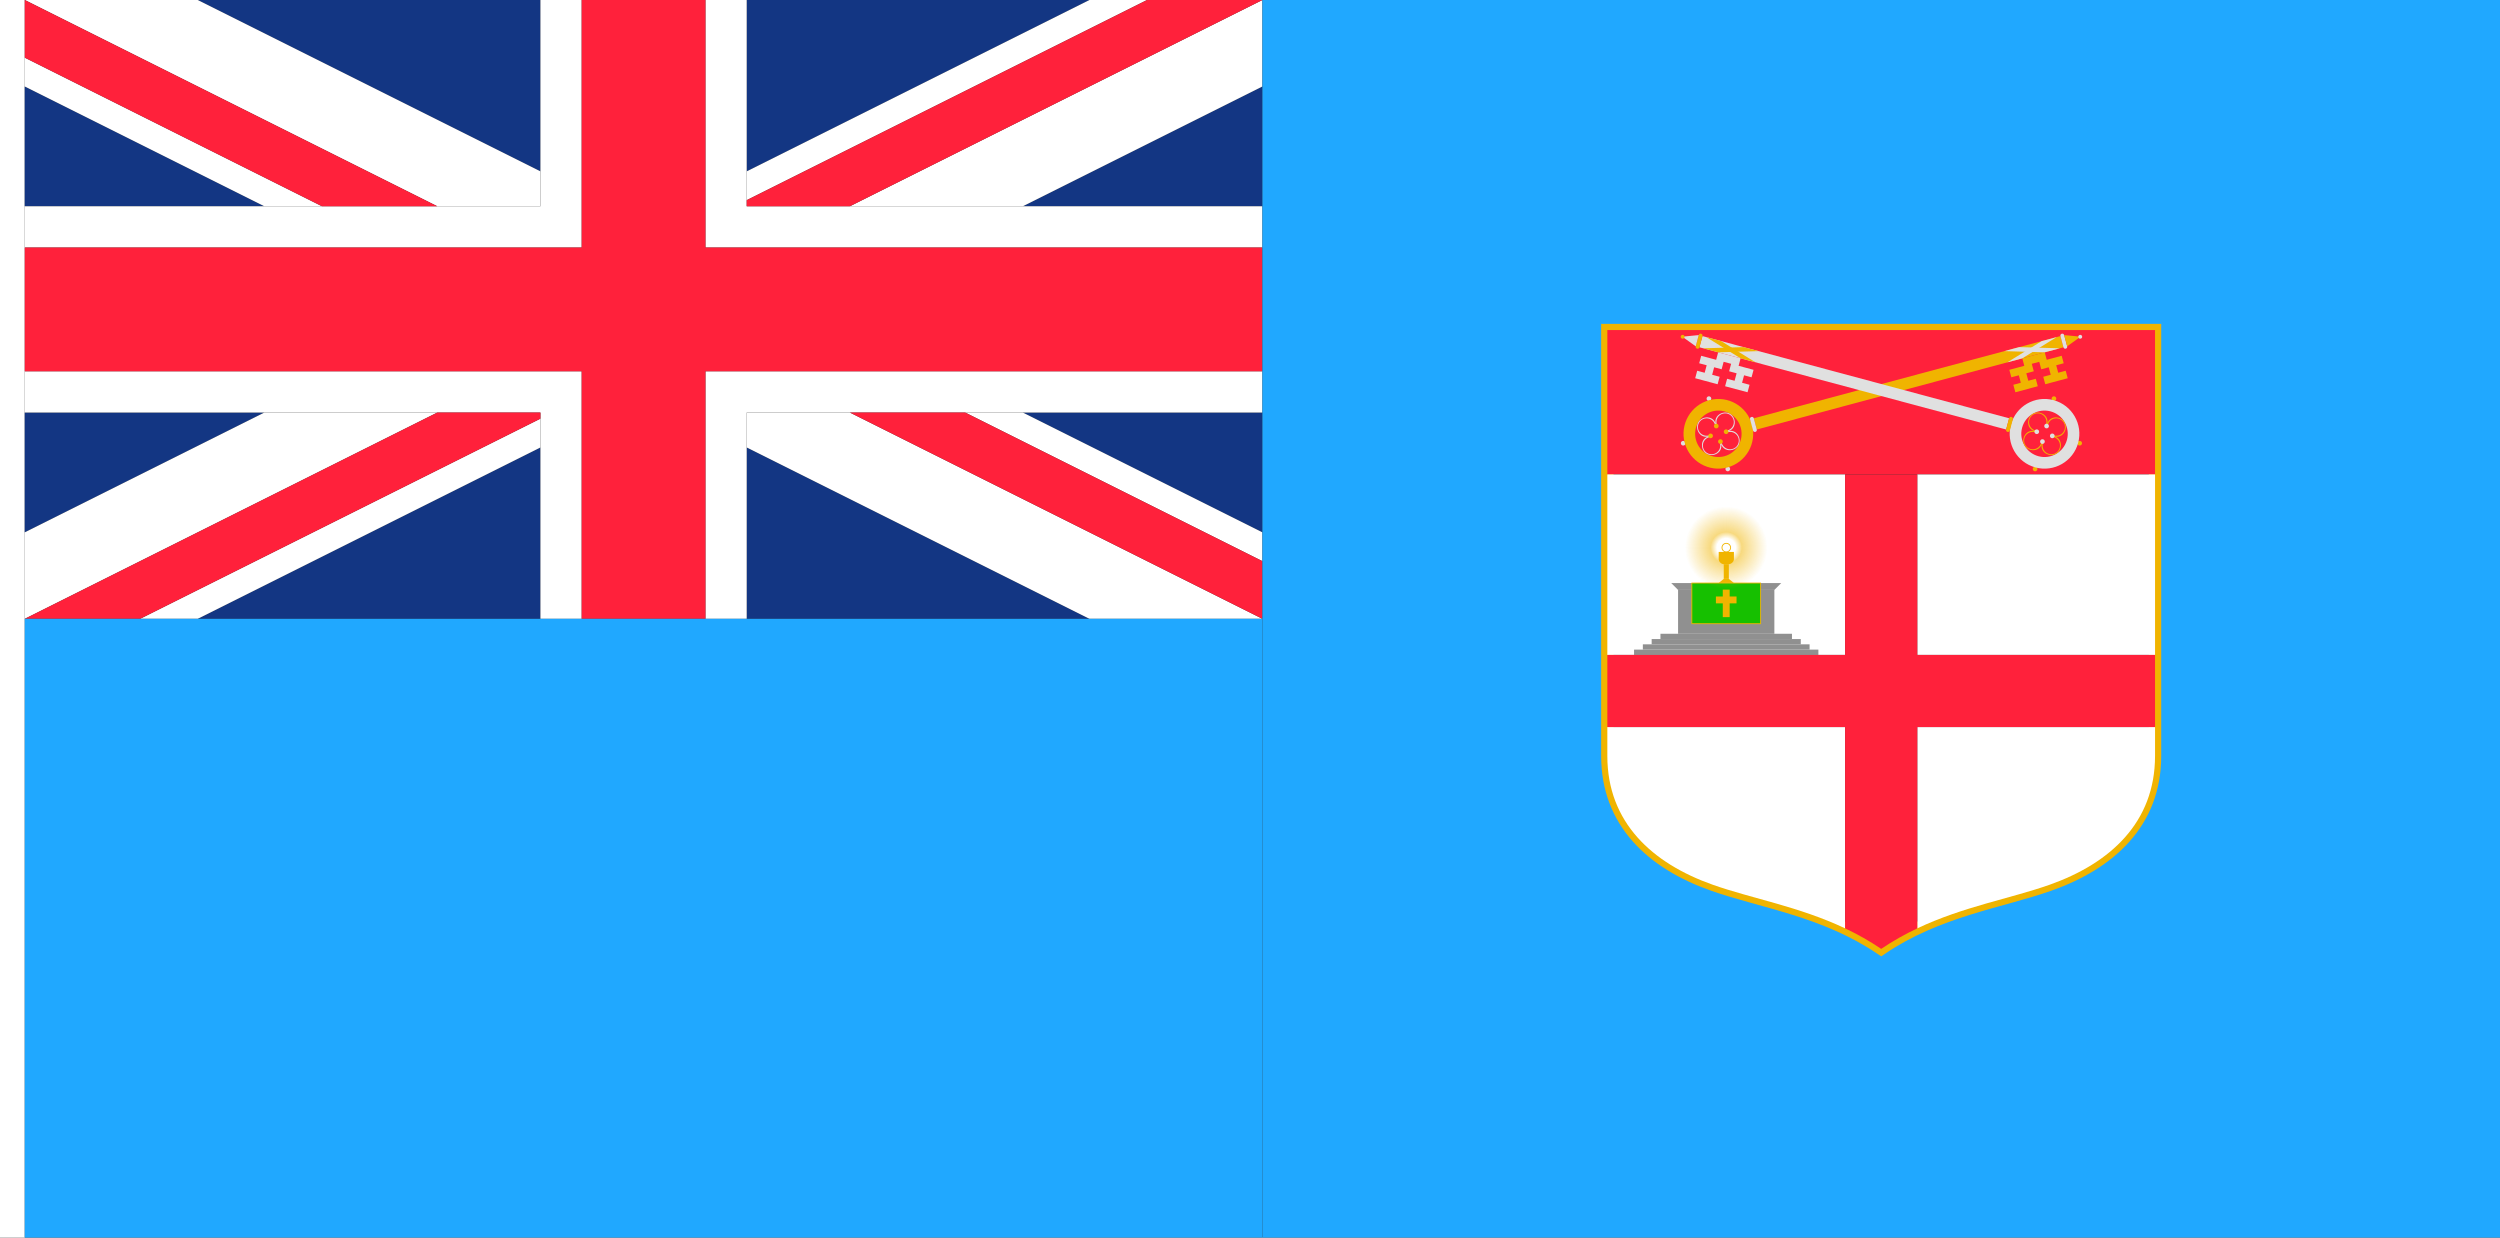 <?xml version="1.0" encoding="UTF-8" standalone="no"?>
<!-- Created with Inkscape (http://www.inkscape.org/) -->

<svg
   xmlns:dc="http://purl.org/dc/elements/1.1/"
   xmlns:cc="http://creativecommons.org/ns#"
   xmlns:rdf="http://www.w3.org/1999/02/22-rdf-syntax-ns#"
   xmlns:svg="http://www.w3.org/2000/svg"
   xmlns="http://www.w3.org/2000/svg"
   xmlns:xlink="http://www.w3.org/1999/xlink"
   xmlns:sodipodi="http://sodipodi.sourceforge.net/DTD/sodipodi-0.dtd"
   xmlns:inkscape="http://www.inkscape.org/namespaces/inkscape"
   width="3636"
   height="1800"
   viewBox="0 0 962.025 476.25"
   version="1.1"
   id="svg8"
   inkscape:export-filename="C:\Users\厂永刄先生\Documents\GXI3CW2\JáÈŭcèŭ\Maqkàla\Maqkàla.png"
   inkscape:export-xdpi="96"
   inkscape:export-ydpi="96"
   inkscape:version="0.92.4 (5da689c313, 2019-01-14)"
   sodipodi:docname="K'U1K'E.svg">
  <rect x="0" y="0" width="962.025" height="476.25" fill="#333333" stroke="none"/>
  <defs
     id="defs2">
    <linearGradient
       inkscape:collect="always"
       id="linearGradient2921">
      <stop
         style="stop-color:#f0b400;stop-opacity:0"
         offset="0"
         id="stop2917" />
      <stop
         id="stop2925"
         offset="0.225"
         style="stop-color:#f0b400;stop-opacity:0" />
      <stop
         style="stop-color:#f0b400;stop-opacity:0.502"
         offset="0.38"
         id="stop2927" />
      <stop
         style="stop-color:#f0b400;stop-opacity:0"
         offset="1"
         id="stop2919" />
    </linearGradient>
    <radialGradient
       inkscape:collect="always"
       xlink:href="#linearGradient2921"
       id="radialGradient2923"
       cx="-588.585"
       cy="505.59"
       fx="-588.585"
       fy="505.59"
       r="17.32"
       gradientUnits="userSpaceOnUse"
       gradientTransform="matrix(1.543,0,0,1.543,319.578,-274.516)" />
  </defs>
  <sodipodi:namedview
     id="base"
     pagecolor="#ffffff"
     bordercolor="#666666"
     borderopacity="1.0"
     inkscape:pageopacity="0.0"
     inkscape:pageshadow="2"
     inkscape:zoom="0.25"
     inkscape:cx="2392.045"
     inkscape:cy="1213.4648"
     inkscape:document-units="px"
     inkscape:current-layer="layer1"
     showgrid="false"
     units="px"
     fit-margin-top="0"
     fit-margin-left="0"
     fit-margin-right="0"
     fit-margin-bottom="0"
     inkscape:showpageshadow="false"
     inkscape:snap-intersection-paths="true"
     inkscape:object-paths="false"
     inkscape:pagecheckerboard="true"
     inkscape:snap-smooth-nodes="false"
     inkscape:window-width="1920"
     inkscape:window-height="1051"
     inkscape:window-x="-9"
     inkscape:window-y="-9"
     inkscape:window-maximized="1"
     inkscape:object-nodes="true" />
  <g
     inkscape:label="レイヤー 1"
     inkscape:groupmode="layer"
     id="layer1"
     transform="translate(112.335,-299.268)">
    <path
       style="fill:#ffffff;fill-opacity:1;stroke:none;stroke-width:0.512px;stroke-linecap:butt;stroke-linejoin:miter;stroke-opacity:1"
       d="m -102.81,299.268 h -9.525 v 476.25 h 9.525 z"
       id="path819"
       inkscape:connector-curvature="0"
       sodipodi:nodetypes="ccccc" />
    <path
       sodipodi:nodetypes="cccc"
       inkscape:connector-curvature="0"
       id="path857"
       d="m -36.252,299.268 131.88,65.94 5e-6,-65.94 z"
       style="fill:#133683;fill-opacity:1;stroke:none;stroke-width:0.132;stroke-linecap:butt;stroke-linejoin:miter;stroke-miterlimit:4;stroke-dasharray:none;stroke-opacity:1" />
    <path
       style="fill:#133683;fill-opacity:1;stroke:none;stroke-width:0.132;stroke-linecap:butt;stroke-linejoin:miter;stroke-miterlimit:4;stroke-dasharray:none;stroke-opacity:1"
       d="m -102.81,332.547 v 46.096 h 92.192 z"
       id="path861"
       inkscape:connector-curvature="0"
       sodipodi:nodetypes="cccc" />
    <path
       sodipodi:nodetypes="cccc"
       inkscape:connector-curvature="0"
       id="path863"
       d="m -102.81,504.114 v -46.096 h 92.192 z"
       style="fill:#133683;fill-opacity:1;stroke:none;stroke-width:0.132;stroke-linecap:butt;stroke-linejoin:miter;stroke-miterlimit:4;stroke-dasharray:none;stroke-opacity:1" />
    <path
       sodipodi:nodetypes="cccc"
       inkscape:connector-curvature="0"
       id="path869"
       d="M 95.628,537.393 H -36.252 L 95.628,471.453 Z"
       style="fill:#133683;fill-opacity:1;stroke:none;stroke-width:0.132;stroke-linecap:butt;stroke-linejoin:miter;stroke-miterlimit:4;stroke-dasharray:none;stroke-opacity:1" />
    <path
       style="fill:#133683;fill-opacity:1;stroke:none;stroke-width:0.132;stroke-linecap:butt;stroke-linejoin:miter;stroke-miterlimit:4;stroke-dasharray:none;stroke-opacity:1"
       d="M 175.003,537.393 H 306.883 L 175.003,471.453 Z"
       id="path879"
       inkscape:connector-curvature="0"
       sodipodi:nodetypes="cccc" />
    <path
       style="fill:#133683;fill-opacity:1;stroke:none;stroke-width:0.132;stroke-linecap:butt;stroke-linejoin:miter;stroke-miterlimit:4;stroke-dasharray:none;stroke-opacity:1"
       d="M 306.882,299.268 175.003,365.208 V 299.268 Z"
       id="path889"
       inkscape:connector-curvature="0"
       sodipodi:nodetypes="cccc" />
    <path
       sodipodi:nodetypes="cccc"
       inkscape:connector-curvature="0"
       id="path891"
       d="m 373.44,332.547 -92.192,46.096 h 92.192 z"
       style="fill:#133683;fill-opacity:1;stroke:none;stroke-width:0.132;stroke-linecap:butt;stroke-linejoin:miter;stroke-miterlimit:4;stroke-dasharray:none;stroke-opacity:1" />
    <path
       style="fill:#133683;fill-opacity:1;stroke:none;stroke-width:0.132;stroke-linecap:butt;stroke-linejoin:miter;stroke-miterlimit:4;stroke-dasharray:none;stroke-opacity:1"
       d="m 373.44,458.018 10e-6,46.096 -92.192,-46.096 z"
       id="path893"
       inkscape:connector-curvature="0"
       sodipodi:nodetypes="cccc" />
    <path
       sodipodi:nodetypes="ccccc"
       inkscape:connector-curvature="0"
       id="path855"
       d="m 55.94,458.018 h -66.558 l -92.192,46.096 v 33.279 z"
       style="fill:#ffffff;fill-opacity:1;stroke:none;stroke-width:0.132;stroke-linecap:butt;stroke-linejoin:miter;stroke-miterlimit:4;stroke-dasharray:none;stroke-opacity:1" />
    <path
       style="fill:#ffffff;fill-opacity:1;stroke:none;stroke-width:0.132;stroke-linecap:butt;stroke-linejoin:miter;stroke-miterlimit:4;stroke-dasharray:none;stroke-opacity:1"
       d="m -102.81,299.268 h 66.558 l 131.88,65.94 5e-6,13.435 H 55.94 Z"
       id="path847"
       inkscape:connector-curvature="0"
       sodipodi:nodetypes="cccccc" />
    <path
       sodipodi:nodetypes="ccccc"
       inkscape:connector-curvature="0"
       id="path859"
       d="m -102.81,332.547 v -11.093 l 114.378,57.189 h -22.186 z"
       style="fill:#ffffff;fill-opacity:1;stroke:none;stroke-width:0.132;stroke-linecap:butt;stroke-linejoin:miter;stroke-miterlimit:4;stroke-dasharray:none;stroke-opacity:1" />
    <path
       style="fill:#ffffff;fill-opacity:1;stroke:none;stroke-width:0.132;stroke-linecap:butt;stroke-linejoin:miter;stroke-miterlimit:4;stroke-dasharray:none;stroke-opacity:1"
       d="m -58.438,537.393 h 22.186 L 95.628,471.453 v -11.093 z"
       id="path867"
       inkscape:connector-curvature="0"
       sodipodi:nodetypes="ccccc" />
    <path
       sodipodi:nodetypes="cccccc"
       inkscape:connector-curvature="0"
       id="path875"
       d="M 373.44,537.393 H 306.883 L 175.003,471.453 v -13.435 h 39.688 z"
       style="fill:#ffffff;fill-opacity:1;stroke:none;stroke-width:0.132;stroke-linecap:butt;stroke-linejoin:miter;stroke-miterlimit:4;stroke-dasharray:none;stroke-opacity:1" />
    <path
       style="fill:#ffffff;fill-opacity:1;stroke:none;stroke-width:0.132;stroke-linecap:butt;stroke-linejoin:miter;stroke-miterlimit:4;stroke-dasharray:none;stroke-opacity:1"
       d="m 373.44,504.114 v 11.093 l -114.378,-57.189 h 22.186 z"
       id="path883"
       inkscape:connector-curvature="0"
       sodipodi:nodetypes="ccccc" />
    <path
       style="fill:#ffffff;fill-opacity:1;stroke:none;stroke-width:0.132;stroke-linecap:butt;stroke-linejoin:miter;stroke-miterlimit:4;stroke-dasharray:none;stroke-opacity:1"
       d="m 214.69,378.643 h 66.558 l 92.192,-46.096 v -33.279 z"
       id="path885"
       inkscape:connector-curvature="0"
       sodipodi:nodetypes="ccccc" />
    <path
       sodipodi:nodetypes="ccccc"
       inkscape:connector-curvature="0"
       id="path887"
       d="m 329.068,299.268 -22.186,-1e-5 -131.88,65.94 v 11.093 z"
       style="fill:#ffffff;fill-opacity:1;stroke:none;stroke-width:0.132;stroke-linecap:butt;stroke-linejoin:miter;stroke-miterlimit:4;stroke-dasharray:none;stroke-opacity:1" />
    <path
       style="fill:#ffffff;fill-opacity:1;stroke:none;stroke-width:0.132;stroke-linecap:butt;stroke-linejoin:miter;stroke-miterlimit:4;stroke-dasharray:none;stroke-opacity:1"
       d="m 373.44,394.518 v -15.875 H 175.003 v -79.375 h -15.875 v 95.25 z"
       id="path833"
       inkscape:connector-curvature="0"
       sodipodi:nodetypes="ccccccc" />
    <path
       sodipodi:nodetypes="ccccccc"
       inkscape:connector-curvature="0"
       id="path865"
       d="m -102.81,442.143 v 15.875 H 95.628 v 79.375 h 15.875 v -95.25 z"
       style="fill:#ffffff;fill-opacity:1;stroke:none;stroke-width:0.132;stroke-linecap:butt;stroke-linejoin:miter;stroke-miterlimit:4;stroke-dasharray:none;stroke-opacity:1" />
    <path
       style="fill:#ffffff;fill-opacity:1;stroke:none;stroke-width:0.132;stroke-linecap:butt;stroke-linejoin:miter;stroke-miterlimit:4;stroke-dasharray:none;stroke-opacity:1"
       d="m 373.44,442.143 v 15.875 H 175.003 v 79.375 h -15.875 v -95.25 z"
       id="path871"
       inkscape:connector-curvature="0"
       sodipodi:nodetypes="ccccccc" />
    <path
       sodipodi:nodetypes="ccccccc"
       inkscape:connector-curvature="0"
       id="path873"
       d="m -102.81,394.518 v -15.875 H 95.628 v -79.375 h 15.875 v 95.25 z"
       style="fill:#ffffff;fill-opacity:1;stroke:none;stroke-width:0.132;stroke-linecap:butt;stroke-linejoin:miter;stroke-miterlimit:4;stroke-dasharray:none;stroke-opacity:1" />
    <path
       style="fill:#ff213b;fill-opacity:1;stroke:none;stroke-width:0.132;stroke-linecap:butt;stroke-linejoin:miter;stroke-miterlimit:4;stroke-dasharray:none;stroke-opacity:1"
       d="m 55.94,458.018 h 39.687 v 2.342 l -154.066,77.033 h -44.372 z"
       id="path851"
       inkscape:connector-curvature="0"
       sodipodi:nodetypes="cccccc" />
    <path
       style="fill:#ff213b;fill-opacity:1;stroke:none;stroke-width:0.132;stroke-linecap:butt;stroke-linejoin:miter;stroke-miterlimit:4;stroke-dasharray:none;stroke-opacity:1"
       d="m -102.81,299.268 158.75,79.375 h -44.372 l -114.378,-57.189 z"
       id="path849"
       inkscape:connector-curvature="0"
       sodipodi:nodetypes="ccccc" />
    <path
       sodipodi:nodetypes="cccccc"
       inkscape:connector-curvature="0"
       id="path877"
       d="m 214.69,378.643 h -39.687 v -2.342 l 154.065,-77.033 44.372,-1e-5 z"
       style="fill:#ff213b;fill-opacity:1;stroke:none;stroke-width:0.132;stroke-linecap:butt;stroke-linejoin:miter;stroke-miterlimit:4;stroke-dasharray:none;stroke-opacity:1" />
    <path
       sodipodi:nodetypes="ccccc"
       inkscape:connector-curvature="0"
       id="path881"
       d="M 373.44,537.393 214.69,458.018 h 44.372 l 114.378,57.189 z"
       style="fill:#ff213b;fill-opacity:1;stroke:none;stroke-width:0.132;stroke-linecap:butt;stroke-linejoin:miter;stroke-miterlimit:4;stroke-dasharray:none;stroke-opacity:1" />
    <path
       style="fill:#ff213b;fill-opacity:1;stroke:none;stroke-width:0.132;stroke-linecap:butt;stroke-linejoin:miter;stroke-miterlimit:4;stroke-dasharray:none;stroke-opacity:1"
       d="M 373.44,394.518 H 159.128 v -95.25 h -47.625 v 95.25 h -214.312 v 47.625 h 214.312 v 95.25 h 47.625 v -95.25 h 214.312 z"
       id="path899"
       inkscape:connector-curvature="0"
       sodipodi:nodetypes="ccccccccccccc" />
    <path
       style="fill:#20a8ff;fill-opacity:1;stroke:none;stroke-width:0.132;stroke-linecap:butt;stroke-linejoin:miter;stroke-miterlimit:4;stroke-dasharray:none;stroke-opacity:1"
       d="m -102.81,537.393 v 238.125 h 476.25 V 537.393 Z"
       id="path866"
       inkscape:connector-curvature="0"
       sodipodi:nodetypes="ccccc" />
    <path
       sodipodi:nodetypes="csscssccccccc"
       inkscape:connector-curvature="0"
       id="path868"
       d="m 506.186,426.28 v 163.884 c 0,25.601 17.28,41.332 40.596,49.574 18.795,6.644 42.977,9.841 64.784,24.667 21.807,-14.826 45.989,-18.023 64.784,-24.667 23.315,-8.242 40.596,-23.973 40.596,-49.574 V 426.28 Z m 343.505,-127.012 -6e-5,476.25 H 373.44 l 5e-5,-476.25 z"
       style="fill:#20a8ff;fill-opacity:1;stroke:none;stroke-width:0.132;stroke-linecap:butt;stroke-linejoin:miter;stroke-miterlimit:4;stroke-dasharray:none;stroke-opacity:1" />
    <g
       id="g870"
       transform="matrix(0.5,0,0,0.5,186.72,149.634)">
      <path
         style="fill:none;fill-opacity:1;stroke:#f0b400;stroke-width:9.525;stroke-linecap:round;stroke-linejoin:miter;stroke-miterlimit:4;stroke-dasharray:none;stroke-opacity:1"
         d="m 638.931,553.291 v 327.768 c 0,51.202 34.56,82.664 81.191,99.148 37.591,13.288 85.955,19.683 129.568,49.334 43.614,-29.651 91.978,-36.046 129.568,-49.334 46.631,-16.484 81.191,-47.946 81.191,-99.148 V 553.291 Z"
         id="path864"
         inkscape:connector-curvature="0"
         sodipodi:nodetypes="csscsscc" />
      <path
         style="fill:#ff213b;fill-opacity:1;stroke:none;stroke-width:0.847;stroke-linecap:round;stroke-linejoin:round;stroke-miterlimit:4;stroke-dasharray:none;stroke-opacity:1"
         d="M 1060.45,664.405 V 553.291 H 638.931 v 111.113 z"
         id="path1211"
         inkscape:connector-curvature="0"
         sodipodi:nodetypes="ccccc" />
      <path
         sodipodi:nodetypes="cssccc"
         inkscape:connector-curvature="0"
         id="path1297"
         d="m 638.931,858.855 v 22.205 c 0,51.202 34.56,82.664 81.191,99.148 29.747,10.515 66.242,16.714 101.789,33.537 l -9.3e-4,-154.89 z"
         style="fill:#ffffff;fill-opacity:1;stroke:none;stroke-width:0.847;stroke-linecap:round;stroke-linejoin:round;stroke-miterlimit:4;stroke-dasharray:none;stroke-opacity:1" />
      <g
         id="g1165"
         style="stroke:none;stroke-width:0.94;stroke-linejoin:round;stroke-miterlimit:4;stroke-dasharray:none;stroke-opacity:1"
         transform="matrix(0.563,0,0,0.563,330.74,525.78)">
        <g
           id="g1977"
           style="stroke:none;stroke-width:0.47;stroke-linejoin:round;stroke-miterlimit:4;stroke-dasharray:none;stroke-opacity:1"
           transform="matrix(1.932,-0.518,0.518,1.932,1489.863,-1109.949)">
          <path
             style="opacity:1;fill:#e0e0e0;fill-opacity:1;fill-rule:evenodd;stroke:none;stroke-width:0.47;stroke-linecap:round;stroke-linejoin:round;stroke-miterlimit:4;stroke-dasharray:none;stroke-dashoffset:0;stroke-opacity:1"
             d="m -550.203,552.144 a 1.587,1.587 0 0 0 1.587,-1.587 1.587,1.587 0 0 0 -1.587,-1.587 1.587,1.587 0 0 0 -1.587,1.587 1.587,1.587 0 0 0 1.587,1.587 z"
             id="path2013"
             inkscape:connector-curvature="0" />
          <path
             inkscape:connector-curvature="0"
             id="path2009"
             d="m -550.203,502.403 a 1.587,1.587 0 0 0 1.587,-1.587 1.587,1.587 0 0 0 -1.587,-1.587 1.587,1.587 0 0 0 -1.587,1.587 1.587,1.587 0 0 0 1.587,1.587 z"
             style="opacity:1;fill:#e0e0e0;fill-opacity:1;fill-rule:evenodd;stroke:none;stroke-width:0.47;stroke-linecap:round;stroke-linejoin:round;stroke-miterlimit:4;stroke-dasharray:none;stroke-dashoffset:0;stroke-opacity:1" />
          <path
             style="opacity:1;fill:#e0e0e0;fill-opacity:1;fill-rule:evenodd;stroke:none;stroke-width:0.47;stroke-linecap:round;stroke-linejoin:round;stroke-miterlimit:4;stroke-dasharray:none;stroke-dashoffset:0;stroke-opacity:1"
             d="m -575.074,527.274 a 1.587,1.587 0 0 0 1.587,-1.587 1.587,1.587 0 0 0 -1.587,-1.587 1.587,1.587 0 0 0 -1.587,1.587 1.587,1.587 0 0 0 1.587,1.587 z"
             id="path2011"
             inkscape:connector-curvature="0" />
          <path
             style="fill:#f0b400;fill-opacity:1;stroke:none;stroke-width:0.47;stroke-linecap:butt;stroke-linejoin:round;stroke-miterlimit:4;stroke-dasharray:none;stroke-opacity:1"
             d="m -320.346,529.655 v 5.292 h 10.583 v 5.292 h -5.292 v 5.292 h 5.292 v 5.292 h -15.875 v -5.292 h 5.292 v -5.292 h -5.292 v -5.292 h -5.292 v 5.292 h -5.292 v 5.292 h 5.292 v 5.292 h -15.875 v -5.292 h 5.292 v -5.292 h -5.292 v -5.292 h 10.583 v -5.292 z"
             id="path1879"
             inkscape:connector-curvature="0"
             sodipodi:nodetypes="ccccccccccccccccccccccccccccc" />
          <path
             sodipodi:nodetypes="ccccc"
             inkscape:connector-curvature="0"
             id="path1881"
             d="m -307.117,521.717 v 7.938 h -216.958 v -7.938 z"
             style="fill:#f0b400;fill-opacity:1;stroke:none;stroke-width:0.47;stroke-linecap:butt;stroke-linejoin:round;stroke-miterlimit:4;stroke-dasharray:none;stroke-opacity:1" />
          <path
             sodipodi:nodetypes="szsszss"
             inkscape:connector-curvature="0"
             id="path1885"
             d="m -304.471,521.717 c 0,-0.747 -0.596,-1.323 -1.323,-1.323 -0.727,0 -1.323,0.575 -1.323,1.323 v 7.938 c 0,0.747 0.596,1.323 1.323,1.323 0.727,0 1.323,-0.575 1.323,-1.323 z"
             style="fill:#e0e0e0;fill-opacity:1;stroke:none;stroke-width:0.47;stroke-linecap:butt;stroke-linejoin:round;stroke-miterlimit:4;stroke-dasharray:none;stroke-opacity:1" />
          <path
             style="fill:#f0b400;fill-opacity:1;stroke:none;stroke-width:0.47;stroke-linecap:butt;stroke-linejoin:round;stroke-miterlimit:4;stroke-dasharray:none;stroke-opacity:1"
             d="m -293.888,525.686 -10.583,-3.969 v 7.938 z"
             id="path1893"
             inkscape:connector-curvature="0"
             sodipodi:nodetypes="cccc" />
          <path
             sodipodi:nodetypes="ccccc"
             inkscape:connector-curvature="0"
             id="path1895"
             d="m -309.763,529.655 -26.458,-7.937 h -10.583 l 26.458,7.937 z"
             style="fill:#e0e0e0;fill-opacity:1;stroke:none;stroke-width:0.47;stroke-linecap:butt;stroke-linejoin:round;stroke-miterlimit:4;stroke-dasharray:none;stroke-opacity:1" />
          <path
             style="fill:#e0e0e0;fill-opacity:1;stroke:none;stroke-width:0.47;stroke-linecap:butt;stroke-linejoin:round;stroke-miterlimit:4;stroke-dasharray:none;stroke-opacity:1"
             d="m -320.346,521.717 -26.458,7.938 h 10.583 l 26.458,-7.938 z"
             id="path1897"
             inkscape:connector-curvature="0"
             sodipodi:nodetypes="ccccc" />
          <path
             style="fill:#e0e0e0;fill-opacity:1;stroke:none;stroke-width:0.47;stroke-linecap:butt;stroke-linejoin:round;stroke-miterlimit:4;stroke-dasharray:none;stroke-opacity:1"
             d="m -294.152,524.363 c -0.727,0 -1.323,0.575 -1.323,1.323 0,0.747 0.596,1.323 1.323,1.323 0.727,0 1.323,-0.575 1.323,-1.323 0,-0.747 -0.596,-1.323 -1.323,-1.323 z"
             id="path1891"
             inkscape:connector-curvature="0"
             sodipodi:nodetypes="zzzzz" />
          <path
             sodipodi:nodetypes="zzzzzzzzzz"
             inkscape:connector-curvature="0"
             id="circle1909"
             d="m -566.078,525.686 c 0,8.768 7.107,15.875 15.875,15.875 8.768,0 15.875,-7.107 15.875,-15.875 0,-8.768 -7.107,-15.875 -15.875,-15.875 -8.768,0 -15.875,7.107 -15.875,15.875 z m 39.688,0 c 0,13.151 -10.661,23.812 -23.812,23.812 -13.151,0 -23.812,-10.661 -23.812,-23.812 0,-13.151 10.661,-23.812 23.812,-23.812 13.151,0 23.812,10.661 23.812,23.812 z"
             style="opacity:1;fill:#f0b400;fill-opacity:1;fill-rule:evenodd;stroke:none;stroke-width:0.47;stroke-linecap:round;stroke-linejoin:round;stroke-miterlimit:4;stroke-dasharray:none;stroke-dashoffset:0;stroke-opacity:1" />
          <path
             sodipodi:nodetypes="cssccssccssccsscczzczzczzczzcz"
             inkscape:connector-curvature="0"
             id="path1953"
             d="m -556.751,526.281 c -3.288,10e-6 -5.953,2.665 -5.953,5.953 -1e-5,3.288 2.665,5.953 5.953,5.953 3.288,10e-6 5.953,-2.665 5.953,-5.953 h 1.19 c -10e-6,3.288 2.665,5.953 5.953,5.953 3.288,-10e-6 5.953,-2.665 5.953,-5.953 -10e-6,-3.288 -2.665,-5.953 -5.953,-5.953 v -1.19 c 3.288,-10e-6 5.953,-2.665 5.953,-5.953 10e-6,-3.288 -2.665,-5.953 -5.953,-5.953 -3.288,-10e-6 -5.953,2.665 -5.953,5.953 h -1.19 c 1e-5,-3.288 -2.665,-5.953 -5.953,-5.953 -3.288,10e-6 -5.953,2.665 -5.953,5.953 10e-6,3.288 2.665,5.953 5.953,5.953 z m -6.548,-7.143 c -1e-5,-3.617 2.932,-6.548 6.548,-6.548 3.617,-10e-6 6.548,2.403 6.548,6.019 -3.5e-4,-3.617 2.932,-6.019 6.548,-6.019 3.617,1e-5 6.548,2.932 6.548,6.548 -1e-5,3.617 -2.403,6.548 -6.019,6.548 3.617,-3.3e-4 6.019,2.932 6.019,6.548 10e-6,3.617 -2.932,6.548 -6.548,6.548 -3.617,10e-6 -6.548,-2.403 -6.548,-6.019 3.5e-4,3.617 -2.932,6.019 -6.548,6.019 -3.617,-10e-6 -6.548,-2.932 -6.548,-6.548 10e-6,-3.617 2.403,-6.548 6.019,-6.548 -3.617,3.3e-4 -6.019,-2.932 -6.019,-6.548 z"
             style="opacity:1;fill:#e0e0e0;fill-opacity:1;fill-rule:evenodd;stroke:none;stroke-width:0.47;stroke-linecap:round;stroke-linejoin:round;stroke-miterlimit:4;stroke-dasharray:none;stroke-dashoffset:0;stroke-opacity:1" />
          <path
             style="opacity:1;fill:#f0b400;fill-opacity:1;fill-rule:evenodd;stroke:none;stroke-width:0.47;stroke-linecap:round;stroke-linejoin:round;stroke-miterlimit:4;stroke-dasharray:none;stroke-dashoffset:0;stroke-opacity:1"
             d="m -554.105,525.686 a 1.587,1.587 0 0 1 -1.587,1.587 1.587,1.587 0 0 1 -1.587,-1.587 1.587,1.587 0 0 1 1.587,-1.587 1.587,1.587 0 0 1 1.587,1.587 z"
             id="path1937"
             inkscape:connector-curvature="0" />
          <path
             inkscape:connector-curvature="0"
             id="path1955"
             d="m -546.301,525.686 a 1.587,1.587 0 0 0 1.587,1.587 1.587,1.587 0 0 0 1.587,-1.587 1.587,1.587 0 0 0 -1.587,-1.587 1.587,1.587 0 0 0 -1.587,1.587 z"
             style="opacity:1;fill:#f0b400;fill-opacity:1;fill-rule:evenodd;stroke:none;stroke-width:0.47;stroke-linecap:round;stroke-linejoin:round;stroke-miterlimit:4;stroke-dasharray:none;stroke-dashoffset:0;stroke-opacity:1" />
          <path
             inkscape:connector-curvature="0"
             id="path1957"
             d="m -550.203,529.588 a 1.587,1.587 0 0 1 1.587,1.587 1.587,1.587 0 0 1 -1.587,1.587 1.587,1.587 0 0 1 -1.587,-1.587 1.587,1.587 0 0 1 1.587,-1.587 z"
             style="opacity:1;fill:#f0b400;fill-opacity:1;fill-rule:evenodd;stroke:none;stroke-width:0.47;stroke-linecap:round;stroke-linejoin:round;stroke-miterlimit:4;stroke-dasharray:none;stroke-dashoffset:0;stroke-opacity:1" />
          <path
             style="opacity:1;fill:#f0b400;fill-opacity:1;fill-rule:evenodd;stroke:none;stroke-width:0.47;stroke-linecap:round;stroke-linejoin:round;stroke-miterlimit:4;stroke-dasharray:none;stroke-dashoffset:0;stroke-opacity:1"
             d="m -550.203,521.784 a 1.587,1.587 0 0 0 1.587,-1.587 1.587,1.587 0 0 0 -1.587,-1.587 1.587,1.587 0 0 0 -1.587,1.587 1.587,1.587 0 0 0 1.587,1.587 z"
             id="path1959"
             inkscape:connector-curvature="0" />
          <path
             style="fill:#e0e0e0;fill-opacity:1;stroke:none;stroke-width:0.47;stroke-linecap:butt;stroke-linejoin:round;stroke-miterlimit:4;stroke-dasharray:none;stroke-opacity:1"
             d="m -524.075,521.717 c 0,-0.747 -0.596,-1.323 -1.323,-1.323 -0.727,0 -1.323,0.575 -1.323,1.323 v 7.938 c 0,0.747 0.596,1.323 1.323,1.323 0.727,0 1.323,-0.575 1.323,-1.323 z"
             id="path1899"
             inkscape:connector-curvature="0"
             sodipodi:nodetypes="szsszss" />
        </g>
        <g
           transform="matrix(-1.932,-0.518,-0.518,1.932,354.35,-1109.949)"
           style="stroke:none;stroke-width:0.47;stroke-linejoin:round;stroke-miterlimit:4;stroke-dasharray:none;stroke-opacity:1"
           id="g1127">
          <path
             inkscape:connector-curvature="0"
             id="path1093"
             d="m -550.203,552.144 a 1.587,1.587 0 0 0 1.587,-1.587 1.587,1.587 0 0 0 -1.587,-1.587 1.587,1.587 0 0 0 -1.587,1.587 1.587,1.587 0 0 0 1.587,1.587 z"
             style="opacity:1;fill:#f0b400;fill-opacity:1;fill-rule:evenodd;stroke:none;stroke-width:0.47;stroke-linecap:round;stroke-linejoin:round;stroke-miterlimit:4;stroke-dasharray:none;stroke-dashoffset:0;stroke-opacity:1" />
          <path
             style="opacity:1;fill:#f0b400;fill-opacity:1;fill-rule:evenodd;stroke:none;stroke-width:0.47;stroke-linecap:round;stroke-linejoin:round;stroke-miterlimit:4;stroke-dasharray:none;stroke-dashoffset:0;stroke-opacity:1"
             d="m -550.203,502.403 a 1.587,1.587 0 0 0 1.587,-1.587 1.587,1.587 0 0 0 -1.587,-1.587 1.587,1.587 0 0 0 -1.587,1.587 1.587,1.587 0 0 0 1.587,1.587 z"
             id="path1095"
             inkscape:connector-curvature="0" />
          <path
             inkscape:connector-curvature="0"
             id="path1097"
             d="m -575.074,527.274 a 1.587,1.587 0 0 0 1.587,-1.587 1.587,1.587 0 0 0 -1.587,-1.587 1.587,1.587 0 0 0 -1.587,1.587 1.587,1.587 0 0 0 1.587,1.587 z"
             style="opacity:1;fill:#f0b400;fill-opacity:1;fill-rule:evenodd;stroke:none;stroke-width:0.47;stroke-linecap:round;stroke-linejoin:round;stroke-miterlimit:4;stroke-dasharray:none;stroke-dashoffset:0;stroke-opacity:1" />
          <path
             sodipodi:nodetypes="ccccccccccccccccccccccccccccc"
             inkscape:connector-curvature="0"
             id="path1099"
             d="m -320.346,529.655 v 5.292 h 10.583 v 5.292 h -5.292 v 5.292 h 5.292 v 5.292 h -15.875 v -5.292 h 5.292 v -5.292 h -5.292 v -5.292 h -5.292 v 5.292 h -5.292 v 5.292 h 5.292 v 5.292 h -15.875 v -5.292 h 5.292 v -5.292 h -5.292 v -5.292 h 10.583 v -5.292 z"
             style="fill:#e0e0e0;fill-opacity:1;stroke:none;stroke-width:0.47;stroke-linecap:butt;stroke-linejoin:round;stroke-miterlimit:4;stroke-dasharray:none;stroke-opacity:1" />
          <path
             style="fill:#e0e0e0;fill-opacity:1;stroke:none;stroke-width:0.47;stroke-linecap:butt;stroke-linejoin:round;stroke-miterlimit:4;stroke-dasharray:none;stroke-opacity:1"
             d="m -307.117,521.717 v 7.938 h -216.958 v -7.938 z"
             id="path1101"
             inkscape:connector-curvature="0"
             sodipodi:nodetypes="ccccc" />
          <path
             style="fill:#f0b400;fill-opacity:1;stroke:none;stroke-width:0.47;stroke-linecap:butt;stroke-linejoin:round;stroke-miterlimit:4;stroke-dasharray:none;stroke-opacity:1"
             d="m -304.471,521.717 c 0,-0.747 -0.596,-1.323 -1.323,-1.323 -0.727,0 -1.323,0.575 -1.323,1.323 v 7.938 c 0,0.747 0.596,1.323 1.323,1.323 0.727,0 1.323,-0.575 1.323,-1.323 z"
             id="path1103"
             inkscape:connector-curvature="0"
             sodipodi:nodetypes="szsszss" />
          <path
             sodipodi:nodetypes="cccc"
             inkscape:connector-curvature="0"
             id="path1105"
             d="m -293.888,525.686 -10.583,-3.969 v 7.938 z"
             style="fill:#e0e0e0;fill-opacity:1;stroke:none;stroke-width:0.47;stroke-linecap:butt;stroke-linejoin:round;stroke-miterlimit:4;stroke-dasharray:none;stroke-opacity:1" />
          <path
             style="fill:#f0b400;fill-opacity:1;stroke:none;stroke-width:0.47;stroke-linecap:butt;stroke-linejoin:round;stroke-miterlimit:4;stroke-dasharray:none;stroke-opacity:1"
             d="m -309.763,529.655 -26.458,-7.937 h -10.583 l 26.458,7.937 z"
             id="path1107"
             inkscape:connector-curvature="0"
             sodipodi:nodetypes="ccccc" />
          <path
             sodipodi:nodetypes="ccccc"
             inkscape:connector-curvature="0"
             id="path1109"
             d="m -320.346,521.717 -26.458,7.938 h 10.583 l 26.458,-7.938 z"
             style="fill:#f0b400;fill-opacity:1;stroke:none;stroke-width:0.47;stroke-linecap:butt;stroke-linejoin:round;stroke-miterlimit:4;stroke-dasharray:none;stroke-opacity:1" />
          <path
             sodipodi:nodetypes="zzzzz"
             inkscape:connector-curvature="0"
             id="path1111"
             d="m -294.152,524.363 c -0.727,0 -1.323,0.575 -1.323,1.323 0,0.747 0.596,1.323 1.323,1.323 0.727,0 1.323,-0.575 1.323,-1.323 0,-0.747 -0.596,-1.323 -1.323,-1.323 z"
             style="fill:#f0b400;fill-opacity:1;stroke:none;stroke-width:0.47;stroke-linecap:butt;stroke-linejoin:round;stroke-miterlimit:4;stroke-dasharray:none;stroke-opacity:1" />
          <path
             style="opacity:1;fill:#e0e0e0;fill-opacity:1;fill-rule:evenodd;stroke:none;stroke-width:0.47;stroke-linecap:round;stroke-linejoin:round;stroke-miterlimit:4;stroke-dasharray:none;stroke-dashoffset:0;stroke-opacity:1"
             d="m -566.078,525.686 c 0,8.768 7.107,15.875 15.875,15.875 8.768,0 15.875,-7.107 15.875,-15.875 0,-8.768 -7.107,-15.875 -15.875,-15.875 -8.768,0 -15.875,7.107 -15.875,15.875 z m 39.688,0 c 0,13.151 -10.661,23.812 -23.812,23.812 -13.151,0 -23.812,-10.661 -23.812,-23.812 0,-13.151 10.661,-23.812 23.812,-23.812 13.151,0 23.812,10.661 23.812,23.812 z"
             id="path1113"
             inkscape:connector-curvature="0"
             sodipodi:nodetypes="zzzzzzzzzz" />
          <path
             style="opacity:1;fill:#f0b400;fill-opacity:1;fill-rule:evenodd;stroke:none;stroke-width:0.47;stroke-linecap:round;stroke-linejoin:round;stroke-miterlimit:4;stroke-dasharray:none;stroke-dashoffset:0;stroke-opacity:1"
             d="m -556.751,526.281 c -3.288,10e-6 -5.953,2.665 -5.953,5.953 -1e-5,3.288 2.665,5.953 5.953,5.953 3.288,10e-6 5.953,-2.665 5.953,-5.953 h 1.19 c -10e-6,3.288 2.665,5.953 5.953,5.953 3.288,-10e-6 5.953,-2.665 5.953,-5.953 -10e-6,-3.288 -2.665,-5.953 -5.953,-5.953 v -1.19 c 3.288,-10e-6 5.953,-2.665 5.953,-5.953 10e-6,-3.288 -2.665,-5.953 -5.953,-5.953 -3.288,-10e-6 -5.953,2.665 -5.953,5.953 h -1.19 c 1e-5,-3.288 -2.665,-5.953 -5.953,-5.953 -3.288,10e-6 -5.953,2.665 -5.953,5.953 10e-6,3.288 2.665,5.953 5.953,5.953 z m -6.548,-7.143 c -1e-5,-3.617 2.932,-6.548 6.548,-6.548 3.617,-10e-6 6.548,2.403 6.548,6.019 -3.5e-4,-3.617 2.932,-6.019 6.548,-6.019 3.617,1e-5 6.548,2.932 6.548,6.548 -1e-5,3.617 -2.403,6.548 -6.019,6.548 3.617,-3.3e-4 6.019,2.932 6.019,6.548 10e-6,3.617 -2.932,6.548 -6.548,6.548 -3.617,10e-6 -6.548,-2.403 -6.548,-6.019 3.5e-4,3.617 -2.932,6.019 -6.548,6.019 -3.617,-10e-6 -6.548,-2.932 -6.548,-6.548 10e-6,-3.617 2.403,-6.548 6.019,-6.548 -3.617,3.3e-4 -6.019,-2.932 -6.019,-6.548 z"
             id="path1115"
             inkscape:connector-curvature="0"
             sodipodi:nodetypes="cssccssccssccsscczzczzczzczzcz" />
          <path
             inkscape:connector-curvature="0"
             id="path1117"
             d="m -554.105,525.686 a 1.587,1.587 0 0 1 -1.587,1.587 1.587,1.587 0 0 1 -1.587,-1.587 1.587,1.587 0 0 1 1.587,-1.587 1.587,1.587 0 0 1 1.587,1.587 z"
             style="opacity:1;fill:#e0e0e0;fill-opacity:1;fill-rule:evenodd;stroke:none;stroke-width:0.47;stroke-linecap:round;stroke-linejoin:round;stroke-miterlimit:4;stroke-dasharray:none;stroke-dashoffset:0;stroke-opacity:1" />
          <path
             style="opacity:1;fill:#e0e0e0;fill-opacity:1;fill-rule:evenodd;stroke:none;stroke-width:0.47;stroke-linecap:round;stroke-linejoin:round;stroke-miterlimit:4;stroke-dasharray:none;stroke-dashoffset:0;stroke-opacity:1"
             d="m -546.301,525.686 a 1.587,1.587 0 0 0 1.587,1.587 1.587,1.587 0 0 0 1.587,-1.587 1.587,1.587 0 0 0 -1.587,-1.587 1.587,1.587 0 0 0 -1.587,1.587 z"
             id="path1119"
             inkscape:connector-curvature="0" />
          <path
             style="opacity:1;fill:#e0e0e0;fill-opacity:1;fill-rule:evenodd;stroke:none;stroke-width:0.47;stroke-linecap:round;stroke-linejoin:round;stroke-miterlimit:4;stroke-dasharray:none;stroke-dashoffset:0;stroke-opacity:1"
             d="m -550.203,529.588 a 1.587,1.587 0 0 1 1.587,1.587 1.587,1.587 0 0 1 -1.587,1.587 1.587,1.587 0 0 1 -1.587,-1.587 1.587,1.587 0 0 1 1.587,-1.587 z"
             id="path1121"
             inkscape:connector-curvature="0" />
          <path
             inkscape:connector-curvature="0"
             id="path1123"
             d="m -550.203,521.784 a 1.587,1.587 0 0 0 1.587,-1.587 1.587,1.587 0 0 0 -1.587,-1.587 1.587,1.587 0 0 0 -1.587,1.587 1.587,1.587 0 0 0 1.587,1.587 z"
             style="opacity:1;fill:#e0e0e0;fill-opacity:1;fill-rule:evenodd;stroke:none;stroke-width:0.47;stroke-linecap:round;stroke-linejoin:round;stroke-miterlimit:4;stroke-dasharray:none;stroke-dashoffset:0;stroke-opacity:1" />
          <path
             sodipodi:nodetypes="szsszss"
             inkscape:connector-curvature="0"
             id="path1125"
             d="m -524.075,521.717 c 0,-0.747 -0.596,-1.323 -1.323,-1.323 -0.727,0 -1.323,0.575 -1.323,1.323 v 7.938 c 0,0.747 0.596,1.323 1.323,1.323 0.727,0 1.323,-0.575 1.323,-1.323 z"
             style="fill:#f0b400;fill-opacity:1;stroke:none;stroke-width:0.47;stroke-linecap:butt;stroke-linejoin:round;stroke-miterlimit:4;stroke-dasharray:none;stroke-opacity:1" />
        </g>
      </g>
      <path
         style="fill:#ffffff;fill-opacity:1;stroke:none;stroke-width:0.847;stroke-linecap:round;stroke-linejoin:round;stroke-miterlimit:4;stroke-dasharray:none;stroke-opacity:1"
         d="m 1060.452,858.855 v 22.205 c 0,51.202 -34.56,82.664 -81.191,99.148 -29.747,10.515 -66.242,16.714 -101.789,33.537 l 9.3e-4,-154.89 z"
         id="path1169"
         inkscape:connector-curvature="0"
         sodipodi:nodetypes="cssccc" />
      <path
         sodipodi:nodetypes="ccccc"
         inkscape:connector-curvature="0"
         id="path1171"
         d="M 877.473,803.293 V 664.405 h 182.979 l -0,138.888 z"
         style="fill:#ffffff;fill-opacity:1;stroke:none;stroke-width:0.847;stroke-linecap:round;stroke-linejoin:round;stroke-miterlimit:4;stroke-dasharray:none;stroke-opacity:1" />
      <path
         style="fill:#ffffff;fill-opacity:1;stroke:none;stroke-width:0.847;stroke-linecap:round;stroke-linejoin:round;stroke-miterlimit:4;stroke-dasharray:none;stroke-opacity:1"
         d="M 638.931,803.293 V 664.405 H 821.91 v 138.888 z"
         id="path1173"
         inkscape:connector-curvature="0"
         sodipodi:nodetypes="ccccc" />
      <g
         id="g2859"
         transform="matrix(2,0,0,2,-352.887,-294.617)"
         style="stroke:#f0b400;stroke-opacity:1">
        <path
           sodipodi:nodetypes="ccccc"
           inkscape:connector-curvature="0"
           id="path1975"
           d="m 560.182,523.947 v 16.877 H 523.126 v -16.877 z"
           style="fill:#909090;fill-opacity:1;stroke:none;stroke-width:0.339;stroke-linecap:round;stroke-linejoin:round;stroke-miterlimit:4;stroke-dasharray:none;stroke-opacity:1" />
        <path
           style="fill:#909090;fill-opacity:1;stroke:none;stroke-width:0.339;stroke-linecap:round;stroke-linejoin:round;stroke-miterlimit:4;stroke-dasharray:none;stroke-opacity:1"
           d="m 523.126,523.947 -2.647,-2.647 h 42.35 l -2.647,2.647 z"
           id="path2152"
           inkscape:connector-curvature="0"
           sodipodi:nodetypes="ccccc" />
        <path
           style="fill:#16c000;fill-opacity:1;stroke:#f0b400;stroke-width:0.339;stroke-linecap:round;stroke-linejoin:round;stroke-miterlimit:4;stroke-dasharray:none;stroke-opacity:1"
           d="m 554.888,521.3 v 15.649 h -26.469 v -15.649 z"
           id="path4620"
           inkscape:connector-curvature="0"
           sodipodi:nodetypes="ccccc" />
        <path
           sodipodi:nodetypes="ccccccccccccc"
           inkscape:connector-curvature="0"
           id="path4622"
           d="m 540.331,523.83 v 2.647 h -2.647 v 2.647 h 2.647 v 5.294 h 2.647 v -5.294 h 2.647 v -2.647 h -2.647 v -2.647 z"
           style="fill:#f0b400;fill-opacity:1;stroke:none;stroke-width:0.339;stroke-linecap:round;stroke-linejoin:round;stroke-miterlimit:4;stroke-dasharray:none;stroke-opacity:1" />
        <path
           style="fill:#909090;fill-opacity:1;stroke:none;stroke-width:0.339;stroke-linecap:round;stroke-linejoin:round;stroke-miterlimit:4;stroke-dasharray:none;stroke-opacity:1"
           d="m 566.958,542.856 v -2.033 h -50.608 v 2.033 z"
           id="path2179"
           inkscape:connector-curvature="0"
           sodipodi:nodetypes="ccccc" />
        <path
           sodipodi:nodetypes="ccccc"
           inkscape:connector-curvature="0"
           id="path2181"
           d="m 570.346,544.889 v -2.033 h -57.384 v 2.033 z"
           style="fill:#909090;fill-opacity:1;stroke:none;stroke-width:0.339;stroke-linecap:round;stroke-linejoin:round;stroke-miterlimit:4;stroke-dasharray:none;stroke-opacity:1" />
        <path
           style="fill:#909090;fill-opacity:1;stroke:none;stroke-width:0.339;stroke-linecap:round;stroke-linejoin:round;stroke-miterlimit:4;stroke-dasharray:none;stroke-opacity:1"
           d="m 573.734,546.922 v -2.033 h -64.16 v 2.033 z"
           id="path2183"
           inkscape:connector-curvature="0"
           sodipodi:nodetypes="ccccc" />
        <g
           id="g2201"
           transform="matrix(0.594,0,0,0.594,891.303,207.358)"
           style="fill:#ff213b;fill-opacity:1;stroke:#f0b400;stroke-width:0.57;stroke-linejoin:round;stroke-miterlimit:4;stroke-dasharray:none;stroke-opacity:1">
          <path
             style="opacity:1;fill:url(#radialGradient2923);fill-opacity:1;fill-rule:evenodd;stroke:none;stroke-width:5.486;stroke-linecap:round;stroke-linejoin:round;stroke-miterlimit:4;stroke-dasharray:none;stroke-dashoffset:0;stroke-opacity:1"
             d="m -561.861,505.59 a 26.723,26.723 0 0 1 -26.723,26.723 26.723,26.723 0 0 1 -26.723,-26.723 26.723,26.723 0 0 1 26.723,-26.723 26.723,26.723 0 0 1 26.723,26.723 z"
             id="path2915"
             inkscape:connector-curvature="0" />
          <path
             style="fill:#f0b400;fill-opacity:1;stroke:none;stroke-width:0.57;stroke-linecap:butt;stroke-linejoin:round;stroke-miterlimit:4;stroke-dasharray:none;stroke-opacity:1"
             d="m -593.523,528.477 3.293,-2.646 h 3.293 l 3.293,2.646 z"
             id="path2154"
             inkscape:connector-curvature="0"
             sodipodi:nodetypes="ccccc" />
          <path
             inkscape:connector-curvature="0"
             id="path2162"
             d="m -585.806,505.59 a 2.778,2.778 0 0 1 -2.778,2.778 2.778,2.778 0 0 1 -2.778,-2.778 2.778,2.778 0 0 1 2.778,-2.778 2.778,2.778 0 0 1 2.778,2.778 z"
             style="opacity:1;fill:#ffffff;fill-opacity:1;fill-rule:evenodd;stroke:#f0b400;stroke-width:0.57;stroke-linecap:round;stroke-linejoin:round;stroke-miterlimit:4;stroke-dasharray:none;stroke-dashoffset:0;stroke-opacity:1" />
          <path
             sodipodi:nodetypes="ssssccs"
             inkscape:connector-curvature="0"
             id="path2156"
             d="m -593.523,513.131 c 0,1.525 1.768,3.175 3.293,3.175 h 3.293 c 1.525,0 3.293,-1.65 3.293,-3.175 v -4.763 h -9.878 z"
             style="fill:#f0b400;fill-opacity:1;stroke:none;stroke-width:0.57;stroke-linecap:butt;stroke-linejoin:round;stroke-miterlimit:4;stroke-dasharray:none;stroke-opacity:1" />
          <path
             sodipodi:nodetypes="ccccc"
             inkscape:connector-curvature="0"
             id="path2158"
             d="m -590.231,516.306 v 9.525 h 3.293 v -9.525 z"
             style="fill:#f0b400;fill-opacity:1;stroke:none;stroke-width:0.57;stroke-linecap:butt;stroke-linejoin:round;stroke-miterlimit:4;stroke-dasharray:none;stroke-opacity:1" />
        </g>
        <path
           sodipodi:nodetypes="ccccc"
           inkscape:connector-curvature="0"
           id="path2840"
           d="m 577.122,550.542 v -3.62 h -70.936 v 3.62 z"
           style="fill:#909090;fill-opacity:1;stroke:none;stroke-width:0.339;stroke-linecap:round;stroke-linejoin:round;stroke-miterlimit:4;stroke-dasharray:none;stroke-opacity:1" />
      </g>
      <path
         id="path850"
         d="M 821.91,664.405 V 803.293 H 638.931 v 55.563 H 821.91 v 154.9 c 9.373,4.436 18.68,9.599 27.78,15.786 9.101,-6.187 18.409,-11.351 27.782,-15.787 V 858.855 H 1060.45 V 803.293 H 877.473 V 664.405 Z"
         style="color:#000000;font-style:normal;font-variant:normal;font-weight:normal;font-stretch:normal;font-size:medium;line-height:normal;font-family:sans-serif;font-variant-ligatures:normal;font-variant-position:normal;font-variant-caps:normal;font-variant-numeric:normal;font-variant-alternates:normal;font-feature-settings:normal;text-indent:0;text-align:start;text-decoration:none;text-decoration-line:none;text-decoration-style:solid;text-decoration-color:#000000;letter-spacing:normal;word-spacing:normal;text-transform:none;writing-mode:lr-tb;direction:ltr;text-orientation:mixed;dominant-baseline:auto;baseline-shift:baseline;text-anchor:start;white-space:normal;shape-padding:0;clip-rule:nonzero;display:inline;overflow:visible;visibility:visible;opacity:1;isolation:auto;mix-blend-mode:normal;color-interpolation:sRGB;color-interpolation-filters:linearRGB;solid-color:#000000;solid-opacity:1;vector-effect:none;fill:#ff213b;fill-opacity:1;fill-rule:nonzero;stroke:none;stroke-width:55.563;stroke-linecap:butt;stroke-linejoin:miter;stroke-miterlimit:4;stroke-dasharray:none;stroke-dashoffset:0;stroke-opacity:1;color-rendering:auto;image-rendering:auto;shape-rendering:auto;text-rendering:auto;enable-background:accumulate"
         inkscape:connector-curvature="0"
         sodipodi:nodetypes="cccccccccccccc" />
    </g>
  </g>
</svg>
